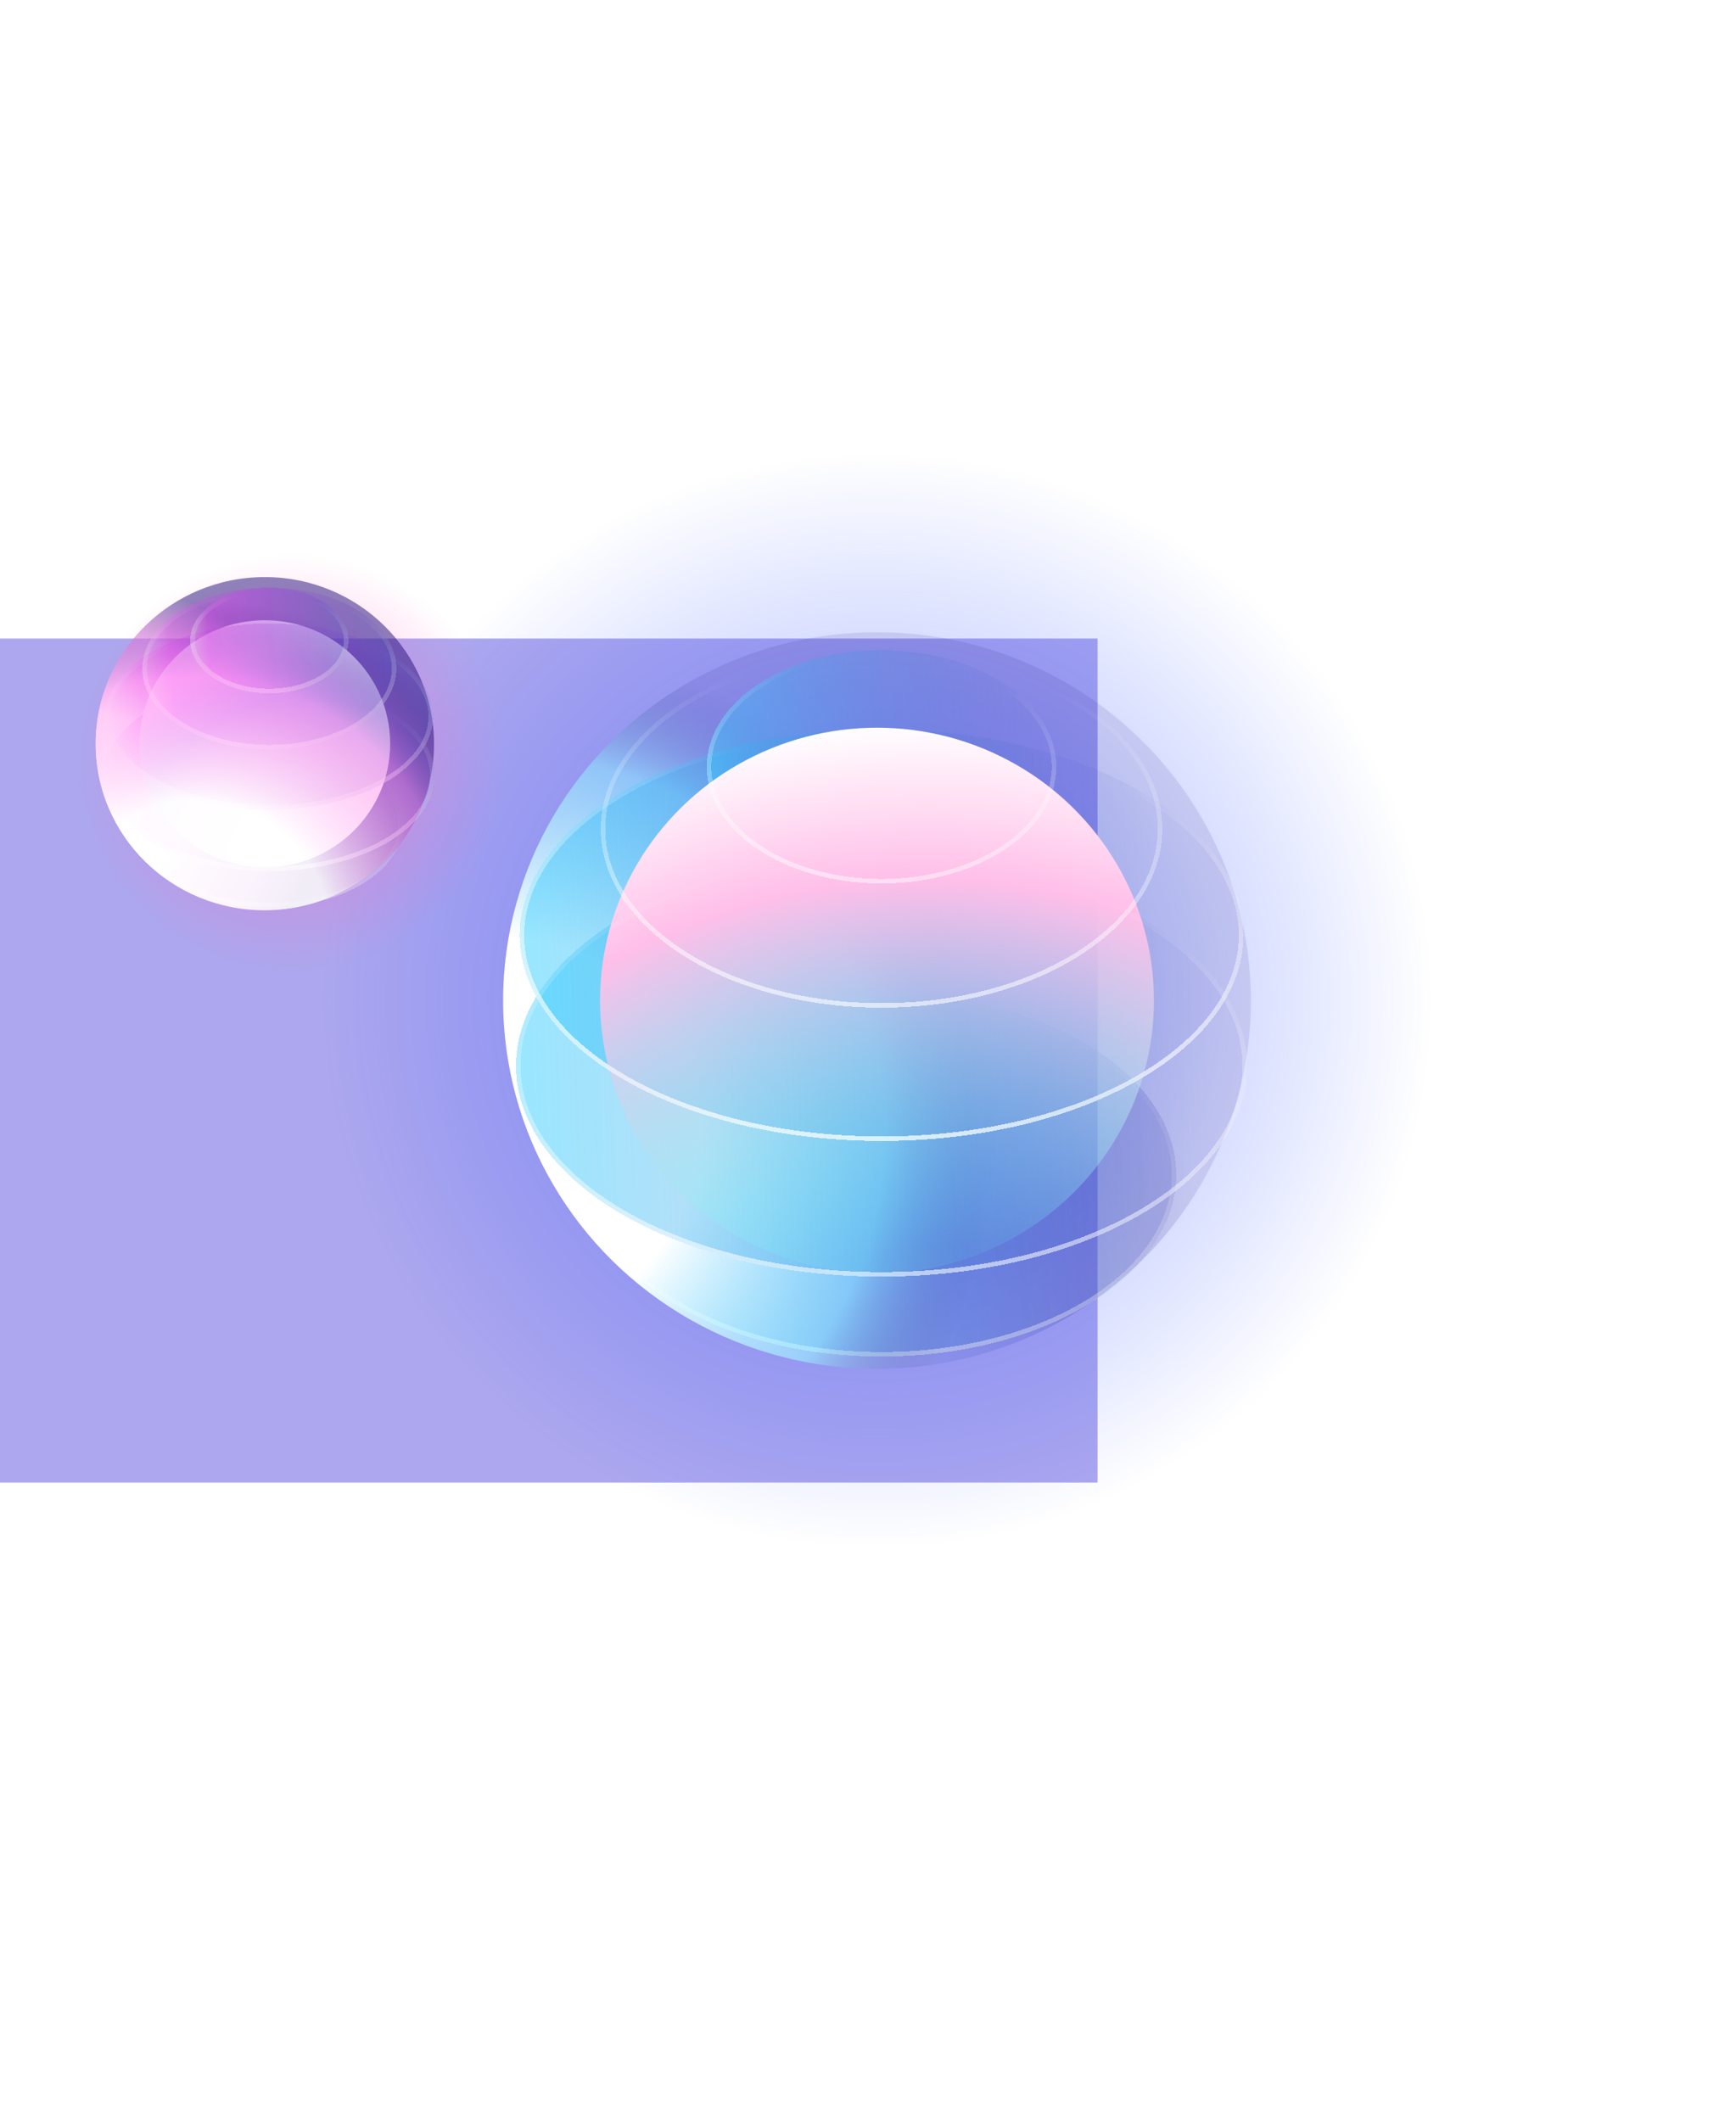 <svg width="397" height="485" viewBox="0 0 397 485" fill="none" xmlns="http://www.w3.org/2000/svg">
<g style="mix-blend-mode:luminosity">
<g filter="url(#filter0_f_13_709)">
<rect y="146" width="251" height="193" fill="#ACA7EE"/>
</g>
<ellipse cx="200.557" cy="228.773" rx="85.506" ry="84.217" fill="url(#paint0_radial_13_709)" fill-opacity="0.5"/>
<ellipse cx="200.558" cy="228.746" rx="126.655" ry="124.746" fill="url(#paint1_radial_13_709)" fill-opacity="0.6"/>
<g filter="url(#filter1_d_13_709)">
<ellipse cx="200.558" cy="267.552" rx="67.399" ry="41.587" fill="url(#paint2_linear_13_709)" fill-opacity="0.5" shape-rendering="crispEdges"/>
<path d="M267.439 267.552C267.439 278.79 260.055 289.045 247.944 296.518C235.841 303.985 219.089 308.621 200.558 308.621C182.026 308.621 165.274 303.985 153.171 296.518C141.06 289.045 133.677 278.79 133.677 267.552C133.677 256.314 141.06 246.059 153.171 238.586C165.274 231.118 182.026 226.482 200.558 226.482C219.089 226.482 235.841 231.118 247.944 238.586C260.055 246.059 267.439 256.314 267.439 267.552Z" stroke="url(#paint3_linear_13_709)" stroke-opacity="0.6" stroke-width="1.035" shape-rendering="crispEdges"/>
</g>
<ellipse cx="200.557" cy="228.774" rx="85.506" ry="84.217" fill="url(#paint4_radial_13_709)"/>
<g filter="url(#filter2_d_13_709)">
<ellipse cx="200.557" cy="242.699" rx="83.596" ry="48.168" fill="url(#paint5_linear_13_709)" fill-opacity="0.5" shape-rendering="crispEdges"/>
</g>
<g filter="url(#filter3_d_13_709)">
<ellipse cx="200.557" cy="212.794" rx="82.746" ry="47.054" fill="url(#paint6_linear_13_709)" fill-opacity="0.5" shape-rendering="crispEdges"/>
<path d="M282.786 212.794C282.786 225.52 273.71 237.144 258.812 245.616C243.929 254.079 223.334 259.331 200.557 259.331C177.781 259.331 157.186 254.079 142.303 245.616C127.405 237.144 118.329 225.52 118.329 212.794C118.329 200.067 127.405 188.443 142.303 179.971C157.186 171.508 177.781 166.257 200.557 166.257C223.334 166.257 243.929 171.508 258.812 179.971C273.71 188.443 282.786 200.067 282.786 212.794Z" stroke="url(#paint7_linear_13_709)" stroke-opacity="0.6" stroke-width="1.035" shape-rendering="crispEdges"/>
</g>
<g filter="url(#filter4_d_13_709)">
<ellipse cx="200.558" cy="174.297" rx="39.965" ry="26.679" fill="url(#paint8_linear_13_709)" fill-opacity="0.5" shape-rendering="crispEdges"/>
</g>
<ellipse cx="200.557" cy="228.773" rx="63.336" ry="62.381" fill="url(#paint9_radial_13_709)"/>
<g filter="url(#filter5_d_13_709)">
<path d="M264.247 188.495C264.247 199.545 257.211 209.622 245.68 216.963C234.156 224.3 218.204 228.855 200.556 228.855C182.909 228.855 166.956 224.3 155.432 216.963C143.901 209.622 136.865 199.545 136.865 188.495C136.865 177.446 143.901 167.368 155.432 160.027C166.956 152.691 182.909 148.136 200.556 148.136C218.204 148.136 234.156 152.691 245.68 160.027C257.211 167.368 264.247 177.446 264.247 188.495Z" stroke="url(#paint10_linear_13_709)" stroke-opacity="0.6" stroke-width="1.035" shape-rendering="crispEdges"/>
</g>
<g filter="url(#filter6_d_13_709)">
<path d="M282.786 212.794C282.786 225.52 273.71 237.144 258.812 245.616C243.929 254.079 223.334 259.331 200.557 259.331C177.781 259.331 157.186 254.079 142.303 245.616C127.405 237.144 118.329 225.52 118.329 212.794C118.329 200.067 127.405 188.443 142.303 179.971C157.186 171.508 177.781 166.257 200.557 166.257C223.334 166.257 243.929 171.508 258.812 179.971C273.71 188.443 282.786 200.067 282.786 212.794Z" stroke="url(#paint11_linear_13_709)" stroke-opacity="0.6" stroke-width="1.035" shape-rendering="crispEdges"/>
</g>
<g filter="url(#filter7_d_13_709)">
<path d="M283.636 242.699C283.636 255.736 274.46 267.638 259.41 276.31C244.374 284.974 223.567 290.349 200.557 290.349C177.547 290.349 156.74 284.974 141.704 276.31C126.654 267.638 117.478 255.736 117.478 242.699C117.478 229.661 126.654 217.759 141.704 209.087C156.74 200.423 177.547 195.048 200.557 195.048C223.567 195.048 244.374 200.423 259.41 209.087C274.46 217.759 283.636 229.661 283.636 242.699Z" stroke="url(#paint12_linear_13_709)" stroke-opacity="0.6" stroke-width="1.035" shape-rendering="crispEdges"/>
</g>
<g filter="url(#filter8_d_13_709)">
<path d="M240.005 174.297C240.005 181.438 235.67 187.966 228.53 192.732C221.394 197.496 211.506 200.459 200.558 200.459C189.61 200.459 179.722 197.496 172.586 192.732C165.446 187.966 161.111 181.438 161.111 174.297C161.111 167.157 165.446 160.629 172.586 155.863C179.722 151.099 189.61 148.136 200.558 148.136C211.506 148.136 221.394 151.099 228.53 155.863C235.67 160.629 240.005 167.157 240.005 174.297Z" stroke="url(#paint13_linear_13_709)" stroke-opacity="0.6" stroke-width="1.035" shape-rendering="crispEdges"/>
</g>
<ellipse cx="66.526" cy="174.327" rx="48.526" ry="47.794" fill="url(#paint14_radial_13_709)" fill-opacity="0.6"/>
<g filter="url(#filter9_d_13_709)">
<ellipse cx="60.559" cy="187.595" rx="30.492" ry="18.814" fill="url(#paint15_linear_13_709)" fill-opacity="0.5" shape-rendering="crispEdges"/>
<path d="M90.534 187.595C90.534 192.544 87.28 197.106 81.848 200.458C76.425 203.805 68.899 205.891 60.559 205.891C52.219 205.891 44.694 203.805 39.27 200.458C33.838 197.106 30.585 192.544 30.585 187.595C30.585 182.645 33.838 178.083 39.27 174.731C44.694 171.385 52.219 169.298 60.559 169.298C68.899 169.298 76.425 171.385 81.848 174.731C87.28 178.083 90.534 182.645 90.534 187.595Z" stroke="url(#paint16_linear_13_709)" stroke-opacity="0.6" stroke-width="1.035" shape-rendering="crispEdges"/>
</g>
<ellipse cx="60.56" cy="170.051" rx="38.684" ry="38.101" fill="url(#paint17_radial_13_709)"/>
<g filter="url(#filter10_d_13_709)">
<ellipse cx="60.56" cy="176.35" rx="37.82" ry="21.792" fill="url(#paint18_linear_13_709)" fill-opacity="0.5" shape-rendering="crispEdges"/>
<path d="M97.862 176.35C97.862 182.104 93.81 187.413 87.044 191.311C80.292 195.202 70.929 197.625 60.56 197.625C50.19 197.625 40.828 195.202 34.075 191.311C27.309 187.413 23.257 182.104 23.257 176.35C23.257 170.596 27.309 165.288 34.075 161.39C40.828 157.499 50.19 155.076 60.56 155.076C70.929 155.076 80.292 157.499 87.044 161.39C93.81 165.288 97.862 170.596 97.862 176.35Z" stroke="url(#paint19_linear_13_709)" stroke-opacity="0.6" stroke-width="1.035" shape-rendering="crispEdges"/>
</g>
<ellipse cx="60.56" cy="170.051" rx="28.654" ry="28.222" fill="url(#paint20_radial_13_709)"/>
<ellipse cx="60.56" cy="170.051" rx="28.654" ry="28.222" fill="url(#paint21_radial_13_709)"/>
<g filter="url(#filter11_d_13_709)">
<ellipse cx="60.561" cy="162.822" rx="37.435" ry="21.288" fill="url(#paint22_linear_13_709)" fill-opacity="0.5" shape-rendering="crispEdges"/>
<path d="M97.478 162.822C97.478 168.433 93.474 173.616 86.775 177.425C80.092 181.225 70.825 183.592 60.561 183.592C50.296 183.592 41.029 181.225 34.346 177.425C27.648 173.616 23.643 168.433 23.643 162.822C23.643 157.21 27.648 152.028 34.346 148.219C41.029 144.418 50.296 142.051 60.561 142.051C70.825 142.051 80.092 144.418 86.775 148.219C93.474 152.028 97.478 157.21 97.478 162.822Z" stroke="url(#paint23_linear_13_709)" stroke-opacity="0.6" stroke-width="1.035" shape-rendering="crispEdges"/>
</g>
<g filter="url(#filter12_d_13_709)">
<ellipse cx="60.559" cy="151.829" rx="29.049" ry="18.493" fill="url(#paint24_linear_13_709)" fill-opacity="0.5" shape-rendering="crispEdges"/>
<path d="M89.09 151.829C89.09 156.697 85.99 161.179 80.822 164.469C75.66 167.755 68.497 169.805 60.559 169.805C52.621 169.805 45.458 167.755 40.297 164.469C35.129 161.179 32.028 156.697 32.028 151.829C32.028 146.96 35.129 142.479 40.297 139.189C45.458 135.903 52.621 133.853 60.559 133.853C68.497 133.853 75.66 135.903 80.822 139.189C85.99 142.479 89.09 146.96 89.09 151.829Z" stroke="url(#paint25_linear_13_709)" stroke-opacity="0.6" stroke-width="1.035" shape-rendering="crispEdges"/>
</g>
<g filter="url(#filter13_d_13_709)">
<ellipse cx="60.56" cy="145.406" rx="18.081" ry="12.07" fill="url(#paint26_linear_13_709)" fill-opacity="0.5" shape-rendering="crispEdges"/>
<path d="M78.123 145.406C78.123 148.512 76.237 151.388 73.058 153.51C69.882 155.63 65.465 156.958 60.56 156.958C55.656 156.958 51.239 155.63 48.063 153.51C44.883 151.388 42.997 148.512 42.997 145.406C42.997 142.299 44.883 139.424 48.063 137.301C51.239 135.181 55.656 133.853 60.56 133.853C65.465 133.853 69.882 135.181 73.058 137.301C76.237 139.424 78.123 142.299 78.123 145.406Z" stroke="url(#paint27_linear_13_709)" stroke-opacity="0.6" stroke-width="1.035" shape-rendering="crispEdges"/>
</g>
<ellipse cx="60.56" cy="170.051" rx="38.684" ry="38.101" fill="url(#paint28_radial_13_709)" fill-opacity="0.9"/>
</g>
<defs>
<filter id="filter0_f_13_709" x="-146" y="0" width="543" height="485" filterUnits="userSpaceOnUse" color-interpolation-filters="sRGB">
<feFlood flood-opacity="0" result="BackgroundImageFix"/>
<feBlend mode="normal" in="SourceGraphic" in2="BackgroundImageFix" result="shape"/>
<feGaussianBlur stdDeviation="73" result="effect1_foregroundBlur_13_709"/>
</filter>
<filter id="filter1_d_13_709" x="126.43" y="219.236" width="150.324" height="98.701" filterUnits="userSpaceOnUse" color-interpolation-filters="sRGB">
<feFlood flood-opacity="0" result="BackgroundImageFix"/>
<feColorMatrix in="SourceAlpha" type="matrix" values="0 0 0 0 0 0 0 0 0 0 0 0 0 0 0 0 0 0 127 0" result="hardAlpha"/>
<feOffset dx="1.035" dy="1.035"/>
<feGaussianBlur stdDeviation="3.882"/>
<feComposite in2="hardAlpha" operator="out"/>
<feColorMatrix type="matrix" values="0 0 0 0 0.44 0 0 0 0 0.201 0 0 0 0 0.679 0 0 0 0.2 0"/>
<feBlend mode="normal" in2="BackgroundImageFix" result="effect1_dropShadow_13_709"/>
<feBlend mode="normal" in="SourceGraphic" in2="effect1_dropShadow_13_709" result="shape"/>
</filter>
<filter id="filter2_d_13_709" x="110.232" y="187.802" width="182.72" height="111.864" filterUnits="userSpaceOnUse" color-interpolation-filters="sRGB">
<feFlood flood-opacity="0" result="BackgroundImageFix"/>
<feColorMatrix in="SourceAlpha" type="matrix" values="0 0 0 0 0 0 0 0 0 0 0 0 0 0 0 0 0 0 127 0" result="hardAlpha"/>
<feOffset dx="1.035" dy="1.035"/>
<feGaussianBlur stdDeviation="3.882"/>
<feComposite in2="hardAlpha" operator="out"/>
<feColorMatrix type="matrix" values="0 0 0 0 0.44 0 0 0 0 0.201 0 0 0 0 0.679 0 0 0 0.2 0"/>
<feBlend mode="normal" in2="BackgroundImageFix" result="effect1_dropShadow_13_709"/>
<feBlend mode="normal" in="SourceGraphic" in2="effect1_dropShadow_13_709" result="shape"/>
</filter>
<filter id="filter3_d_13_709" x="111.083" y="159.011" width="181.019" height="109.636" filterUnits="userSpaceOnUse" color-interpolation-filters="sRGB">
<feFlood flood-opacity="0" result="BackgroundImageFix"/>
<feColorMatrix in="SourceAlpha" type="matrix" values="0 0 0 0 0 0 0 0 0 0 0 0 0 0 0 0 0 0 127 0" result="hardAlpha"/>
<feOffset dx="1.035" dy="1.035"/>
<feGaussianBlur stdDeviation="3.882"/>
<feComposite in2="hardAlpha" operator="out"/>
<feColorMatrix type="matrix" values="0 0 0 0 0.44 0 0 0 0 0.201 0 0 0 0 0.679 0 0 0 0.2 0"/>
<feBlend mode="normal" in2="BackgroundImageFix" result="effect1_dropShadow_13_709"/>
<feBlend mode="normal" in="SourceGraphic" in2="effect1_dropShadow_13_709" result="shape"/>
</filter>
<filter id="filter4_d_13_709" x="153.865" y="140.89" width="95.457" height="68.886" filterUnits="userSpaceOnUse" color-interpolation-filters="sRGB">
<feFlood flood-opacity="0" result="BackgroundImageFix"/>
<feColorMatrix in="SourceAlpha" type="matrix" values="0 0 0 0 0 0 0 0 0 0 0 0 0 0 0 0 0 0 127 0" result="hardAlpha"/>
<feOffset dx="1.035" dy="1.035"/>
<feGaussianBlur stdDeviation="3.882"/>
<feComposite in2="hardAlpha" operator="out"/>
<feColorMatrix type="matrix" values="0 0 0 0 0.44 0 0 0 0 0.201 0 0 0 0 0.679 0 0 0 0.2 0"/>
<feBlend mode="normal" in2="BackgroundImageFix" result="effect1_dropShadow_13_709"/>
<feBlend mode="normal" in="SourceGraphic" in2="effect1_dropShadow_13_709" result="shape"/>
</filter>
<filter id="filter5_d_13_709" x="129.619" y="140.89" width="143.944" height="97.281" filterUnits="userSpaceOnUse" color-interpolation-filters="sRGB">
<feFlood flood-opacity="0" result="BackgroundImageFix"/>
<feColorMatrix in="SourceAlpha" type="matrix" values="0 0 0 0 0 0 0 0 0 0 0 0 0 0 0 0 0 0 127 0" result="hardAlpha"/>
<feOffset dx="1.035" dy="1.035"/>
<feGaussianBlur stdDeviation="3.882"/>
<feComposite in2="hardAlpha" operator="out"/>
<feColorMatrix type="matrix" values="0 0 0 0 0.44 0 0 0 0 0.201 0 0 0 0 0.679 0 0 0 0.2 0"/>
<feBlend mode="normal" in2="BackgroundImageFix" result="effect1_dropShadow_13_709"/>
<feBlend mode="normal" in="SourceGraphic" in2="effect1_dropShadow_13_709" result="shape"/>
</filter>
<filter id="filter6_d_13_709" x="111.083" y="159.011" width="181.019" height="109.636" filterUnits="userSpaceOnUse" color-interpolation-filters="sRGB">
<feFlood flood-opacity="0" result="BackgroundImageFix"/>
<feColorMatrix in="SourceAlpha" type="matrix" values="0 0 0 0 0 0 0 0 0 0 0 0 0 0 0 0 0 0 127 0" result="hardAlpha"/>
<feOffset dx="1.035" dy="1.035"/>
<feGaussianBlur stdDeviation="3.882"/>
<feComposite in2="hardAlpha" operator="out"/>
<feColorMatrix type="matrix" values="0 0 0 0 0.44 0 0 0 0 0.201 0 0 0 0 0.679 0 0 0 0.2 0"/>
<feBlend mode="normal" in2="BackgroundImageFix" result="effect1_dropShadow_13_709"/>
<feBlend mode="normal" in="SourceGraphic" in2="effect1_dropShadow_13_709" result="shape"/>
</filter>
<filter id="filter7_d_13_709" x="110.232" y="187.802" width="182.72" height="111.864" filterUnits="userSpaceOnUse" color-interpolation-filters="sRGB">
<feFlood flood-opacity="0" result="BackgroundImageFix"/>
<feColorMatrix in="SourceAlpha" type="matrix" values="0 0 0 0 0 0 0 0 0 0 0 0 0 0 0 0 0 0 127 0" result="hardAlpha"/>
<feOffset dx="1.035" dy="1.035"/>
<feGaussianBlur stdDeviation="3.882"/>
<feComposite in2="hardAlpha" operator="out"/>
<feColorMatrix type="matrix" values="0 0 0 0 0.44 0 0 0 0 0.201 0 0 0 0 0.679 0 0 0 0.2 0"/>
<feBlend mode="normal" in2="BackgroundImageFix" result="effect1_dropShadow_13_709"/>
<feBlend mode="normal" in="SourceGraphic" in2="effect1_dropShadow_13_709" result="shape"/>
</filter>
<filter id="filter8_d_13_709" x="153.865" y="140.89" width="95.457" height="68.886" filterUnits="userSpaceOnUse" color-interpolation-filters="sRGB">
<feFlood flood-opacity="0" result="BackgroundImageFix"/>
<feColorMatrix in="SourceAlpha" type="matrix" values="0 0 0 0 0 0 0 0 0 0 0 0 0 0 0 0 0 0 127 0" result="hardAlpha"/>
<feOffset dx="1.035" dy="1.035"/>
<feGaussianBlur stdDeviation="3.882"/>
<feComposite in2="hardAlpha" operator="out"/>
<feColorMatrix type="matrix" values="0 0 0 0 0.44 0 0 0 0 0.201 0 0 0 0 0.679 0 0 0 0.2 0"/>
<feBlend mode="normal" in2="BackgroundImageFix" result="effect1_dropShadow_13_709"/>
<feBlend mode="normal" in="SourceGraphic" in2="effect1_dropShadow_13_709" result="shape"/>
</filter>
<filter id="filter9_d_13_709" x="23.339" y="162.052" width="76.511" height="53.156" filterUnits="userSpaceOnUse" color-interpolation-filters="sRGB">
<feFlood flood-opacity="0" result="BackgroundImageFix"/>
<feColorMatrix in="SourceAlpha" type="matrix" values="0 0 0 0 0 0 0 0 0 0 0 0 0 0 0 0 0 0 127 0" result="hardAlpha"/>
<feOffset dx="1.035" dy="1.035"/>
<feGaussianBlur stdDeviation="3.882"/>
<feComposite in2="hardAlpha" operator="out"/>
<feColorMatrix type="matrix" values="0 0 0 0 0.44 0 0 0 0 0.201 0 0 0 0 0.679 0 0 0 0.2 0"/>
<feBlend mode="normal" in2="BackgroundImageFix" result="effect1_dropShadow_13_709"/>
<feBlend mode="normal" in="SourceGraphic" in2="effect1_dropShadow_13_709" result="shape"/>
</filter>
<filter id="filter10_d_13_709" x="16.011" y="147.83" width="91.167" height="59.111" filterUnits="userSpaceOnUse" color-interpolation-filters="sRGB">
<feFlood flood-opacity="0" result="BackgroundImageFix"/>
<feColorMatrix in="SourceAlpha" type="matrix" values="0 0 0 0 0 0 0 0 0 0 0 0 0 0 0 0 0 0 127 0" result="hardAlpha"/>
<feOffset dx="1.035" dy="1.035"/>
<feGaussianBlur stdDeviation="3.882"/>
<feComposite in2="hardAlpha" operator="out"/>
<feColorMatrix type="matrix" values="0 0 0 0 0.44 0 0 0 0 0.201 0 0 0 0 0.679 0 0 0 0.2 0"/>
<feBlend mode="normal" in2="BackgroundImageFix" result="effect1_dropShadow_13_709"/>
<feBlend mode="normal" in="SourceGraphic" in2="effect1_dropShadow_13_709" result="shape"/>
</filter>
<filter id="filter11_d_13_709" x="16.397" y="134.805" width="90.398" height="58.103" filterUnits="userSpaceOnUse" color-interpolation-filters="sRGB">
<feFlood flood-opacity="0" result="BackgroundImageFix"/>
<feColorMatrix in="SourceAlpha" type="matrix" values="0 0 0 0 0 0 0 0 0 0 0 0 0 0 0 0 0 0 127 0" result="hardAlpha"/>
<feOffset dx="1.035" dy="1.035"/>
<feGaussianBlur stdDeviation="3.882"/>
<feComposite in2="hardAlpha" operator="out"/>
<feColorMatrix type="matrix" values="0 0 0 0 0.44 0 0 0 0 0.201 0 0 0 0 0.679 0 0 0 0.2 0"/>
<feBlend mode="normal" in2="BackgroundImageFix" result="effect1_dropShadow_13_709"/>
<feBlend mode="normal" in="SourceGraphic" in2="effect1_dropShadow_13_709" result="shape"/>
</filter>
<filter id="filter12_d_13_709" x="24.782" y="126.607" width="73.624" height="52.514" filterUnits="userSpaceOnUse" color-interpolation-filters="sRGB">
<feFlood flood-opacity="0" result="BackgroundImageFix"/>
<feColorMatrix in="SourceAlpha" type="matrix" values="0 0 0 0 0 0 0 0 0 0 0 0 0 0 0 0 0 0 127 0" result="hardAlpha"/>
<feOffset dx="1.035" dy="1.035"/>
<feGaussianBlur stdDeviation="3.882"/>
<feComposite in2="hardAlpha" operator="out"/>
<feColorMatrix type="matrix" values="0 0 0 0 0.44 0 0 0 0 0.201 0 0 0 0 0.679 0 0 0 0.2 0"/>
<feBlend mode="normal" in2="BackgroundImageFix" result="effect1_dropShadow_13_709"/>
<feBlend mode="normal" in="SourceGraphic" in2="effect1_dropShadow_13_709" result="shape"/>
</filter>
<filter id="filter13_d_13_709" x="35.751" y="126.607" width="51.688" height="39.667" filterUnits="userSpaceOnUse" color-interpolation-filters="sRGB">
<feFlood flood-opacity="0" result="BackgroundImageFix"/>
<feColorMatrix in="SourceAlpha" type="matrix" values="0 0 0 0 0 0 0 0 0 0 0 0 0 0 0 0 0 0 127 0" result="hardAlpha"/>
<feOffset dx="1.035" dy="1.035"/>
<feGaussianBlur stdDeviation="3.882"/>
<feComposite in2="hardAlpha" operator="out"/>
<feColorMatrix type="matrix" values="0 0 0 0 0.44 0 0 0 0 0.201 0 0 0 0 0.679 0 0 0 0.2 0"/>
<feBlend mode="normal" in2="BackgroundImageFix" result="effect1_dropShadow_13_709"/>
<feBlend mode="normal" in="SourceGraphic" in2="effect1_dropShadow_13_709" result="shape"/>
</filter>
<radialGradient id="paint0_radial_13_709" cx="0" cy="0" r="1" gradientUnits="userSpaceOnUse" gradientTransform="translate(166.216 323.629) rotate(-63.732) scale(189.608 191.382)">
<stop offset="0.107" stop-color="white" stop-opacity="0.5"/>
<stop offset="0.328" stop-color="#8FB5FF" stop-opacity="0.5"/>
<stop offset="0.629" stop-color="#220C7A" stop-opacity="0"/>
</radialGradient>
<radialGradient id="paint1_radial_13_709" cx="0" cy="0" r="1" gradientUnits="userSpaceOnUse" gradientTransform="translate(200.558 228.746) rotate(90) scale(124.746 126.655)">
<stop stop-color="#3E5DFF"/>
<stop offset="1" stop-color="#3E5DFF" stop-opacity="0"/>
</radialGradient>
<linearGradient id="paint2_linear_13_709" x1="267.956" y1="258.55" x2="133.223" y2="268.424" gradientUnits="userSpaceOnUse">
<stop stop-color="#4E53BE" stop-opacity="0.5"/>
<stop offset="0.885" stop-color="#33CEFF" stop-opacity="0.7"/>
<stop offset="1" stop-color="white" stop-opacity="0.5"/>
</linearGradient>
<linearGradient id="paint3_linear_13_709" x1="212.338" y1="327.196" x2="220.49" y2="235.154" gradientUnits="userSpaceOnUse">
<stop stop-color="white"/>
<stop offset="1" stop-color="white" stop-opacity="0"/>
</linearGradient>
<radialGradient id="paint4_radial_13_709" cx="0" cy="0" r="1" gradientUnits="userSpaceOnUse" gradientTransform="translate(115.051 259.41) rotate(-19.39) scale(181.294 179.168)">
<stop offset="0.249" stop-color="white"/>
<stop offset="0.483" stop-color="#8FF2FF" stop-opacity="0.5"/>
<stop offset="0.627" stop-color="#220C7A" stop-opacity="0.1"/>
</radialGradient>
<linearGradient id="paint5_linear_13_709" x1="275.559" y1="239.913" x2="117.036" y2="245.023" gradientUnits="userSpaceOnUse">
<stop stop-color="#4E53BE" stop-opacity="0.1"/>
<stop offset="1" stop-color="#33CEFF"/>
</linearGradient>
<linearGradient id="paint6_linear_13_709" x1="263.299" y1="208.608" x2="117.923" y2="215.248" gradientUnits="userSpaceOnUse">
<stop stop-color="#4E53BE" stop-opacity="0.1"/>
<stop offset="0.997" stop-color="#33CEFF"/>
</linearGradient>
<linearGradient id="paint7_linear_13_709" x1="215.02" y1="280.279" x2="223.531" y2="176.014" gradientUnits="userSpaceOnUse">
<stop stop-color="white"/>
<stop offset="1" stop-color="white" stop-opacity="0"/>
</linearGradient>
<linearGradient id="paint8_linear_13_709" x1="240.523" y1="168.523" x2="160.569" y2="173.938" gradientUnits="userSpaceOnUse">
<stop stop-color="#4E53BE" stop-opacity="0.1"/>
<stop offset="1" stop-color="#33CEFF" stop-opacity="0.9"/>
</linearGradient>
<radialGradient id="paint9_radial_13_709" cx="0" cy="0" r="1" gradientUnits="userSpaceOnUse" gradientTransform="translate(212.898 346.35) rotate(-83.094) scale(181.272 183.967)">
<stop offset="0.339" stop-color="#68FFF6" stop-opacity="0.1"/>
<stop offset="0.802" stop-color="#FFBFE9"/>
<stop offset="1" stop-color="white"/>
</radialGradient>
<linearGradient id="paint10_linear_13_709" x1="207.836" y1="229.372" x2="211.999" y2="155.238" gradientUnits="userSpaceOnUse">
<stop stop-color="white"/>
<stop offset="1" stop-color="white" stop-opacity="0"/>
</linearGradient>
<linearGradient id="paint11_linear_13_709" x1="204.669" y1="261.083" x2="214.177" y2="173.211" gradientUnits="userSpaceOnUse">
<stop stop-color="white"/>
<stop offset="1" stop-color="white" stop-opacity="0"/>
</linearGradient>
<linearGradient id="paint12_linear_13_709" x1="206.649" y1="292.476" x2="208.251" y2="200.039" gradientUnits="userSpaceOnUse">
<stop stop-color="white"/>
<stop offset="1" stop-color="white" stop-opacity="0"/>
</linearGradient>
<linearGradient id="paint13_linear_13_709" x1="207.543" y1="212.561" x2="213.194" y2="153.591" gradientUnits="userSpaceOnUse">
<stop stop-color="white"/>
<stop offset="1" stop-color="white" stop-opacity="0"/>
</linearGradient>
<radialGradient id="paint14_radial_13_709" cx="0" cy="0" r="1" gradientUnits="userSpaceOnUse" gradientTransform="translate(66.526 174.327) rotate(90) scale(47.794 48.526)">
<stop stop-color="#FF65C1"/>
<stop offset="1" stop-color="#FF65C1" stop-opacity="0"/>
</radialGradient>
<linearGradient id="paint15_linear_13_709" x1="91.051" y1="183.522" x2="30.096" y2="187.989" gradientUnits="userSpaceOnUse">
<stop stop-color="#4E53BE" stop-opacity="0.5"/>
<stop offset="0.885" stop-color="#FB33FF" stop-opacity="0.5"/>
<stop offset="1" stop-color="white" stop-opacity="0.5"/>
</linearGradient>
<linearGradient id="paint16_linear_13_709" x1="65.889" y1="214.578" x2="69.577" y2="172.937" gradientUnits="userSpaceOnUse">
<stop stop-color="white"/>
<stop offset="1" stop-color="white" stop-opacity="0"/>
</linearGradient>
<radialGradient id="paint17_radial_13_709" cx="0" cy="0" r="1" gradientUnits="userSpaceOnUse" gradientTransform="translate(21.876 183.911) rotate(-19.39) scale(82.019 81.058)">
<stop offset="0.249" stop-color="white"/>
<stop offset="0.483" stop-color="#FF8FED" stop-opacity="0.5"/>
<stop offset="0.627" stop-color="#220C7A" stop-opacity="0.5"/>
</radialGradient>
<linearGradient id="paint18_linear_13_709" x1="98.379" y1="171.634" x2="22.835" y2="177.562" gradientUnits="userSpaceOnUse">
<stop stop-color="#4E53BE" stop-opacity="0.5"/>
<stop offset="0.885" stop-color="#FB33FF" stop-opacity="0.5"/>
<stop offset="1" stop-color="white" stop-opacity="0.5"/>
</linearGradient>
<linearGradient id="paint19_linear_13_709" x1="67.17" y1="207.604" x2="71.163" y2="159.326" gradientUnits="userSpaceOnUse">
<stop stop-color="white"/>
<stop offset="1" stop-color="white" stop-opacity="0"/>
</linearGradient>
<radialGradient id="paint20_radial_13_709" cx="0" cy="0" r="1" gradientUnits="userSpaceOnUse" gradientTransform="translate(69.769 198.273) rotate(-108.003) scale(56.771 57.475)">
<stop offset="0.224" stop-color="white"/>
<stop offset="0.466" stop-color="#FFCEF1"/>
<stop offset="0.682" stop-color="#B6B9FF"/>
<stop offset="0.882" stop-color="white"/>
</radialGradient>
<radialGradient id="paint21_radial_13_709" cx="0" cy="0" r="1" gradientUnits="userSpaceOnUse" gradientTransform="translate(74.718 198.273) rotate(-100.532) scale(77.453 78.559)">
<stop stop-color="white"/>
<stop offset="1" stop-color="white" stop-opacity="0"/>
</radialGradient>
<linearGradient id="paint22_linear_13_709" x1="97.996" y1="158.214" x2="23.232" y2="164.159" gradientUnits="userSpaceOnUse">
<stop stop-color="#4E53BE" stop-opacity="0.5"/>
<stop offset="0.885" stop-color="#FB33FF" stop-opacity="0.5"/>
<stop offset="1" stop-color="white" stop-opacity="0.5"/>
</linearGradient>
<linearGradient id="paint23_linear_13_709" x1="67.104" y1="193.353" x2="70.954" y2="146.182" gradientUnits="userSpaceOnUse">
<stop stop-color="white"/>
<stop offset="1" stop-color="white" stop-opacity="0"/>
</linearGradient>
<linearGradient id="paint24_linear_13_709" x1="89.608" y1="147.826" x2="31.519" y2="151.952" gradientUnits="userSpaceOnUse">
<stop stop-color="#4E53BE" stop-opacity="0.5"/>
<stop offset="0.885" stop-color="#FB33FF" stop-opacity="0.5"/>
<stop offset="1" stop-color="white" stop-opacity="0.5"/>
</linearGradient>
<linearGradient id="paint25_linear_13_709" x1="65.636" y1="178.352" x2="69.375" y2="137.442" gradientUnits="userSpaceOnUse">
<stop stop-color="white"/>
<stop offset="1" stop-color="white" stop-opacity="0"/>
</linearGradient>
<linearGradient id="paint26_linear_13_709" x1="78.641" y1="142.793" x2="42.469" y2="145.243" gradientUnits="userSpaceOnUse">
<stop stop-color="#4E53BE" stop-opacity="0.5"/>
<stop offset="0.885" stop-color="#FB33FF" stop-opacity="0.5"/>
<stop offset="1" stop-color="white" stop-opacity="0.5"/>
</linearGradient>
<linearGradient id="paint27_linear_13_709" x1="63.721" y1="162.716" x2="66.277" y2="136.038" gradientUnits="userSpaceOnUse">
<stop stop-color="white"/>
<stop offset="1" stop-color="white" stop-opacity="0"/>
</linearGradient>
<radialGradient id="paint28_radial_13_709" cx="0" cy="0" r="1" gradientUnits="userSpaceOnUse" gradientTransform="translate(45.023 212.964) rotate(-64.803) scale(120.471 121.651)">
<stop offset="0.249" stop-color="white"/>
<stop offset="0.483" stop-color="#FF8FED" stop-opacity="0.5"/>
<stop offset="0.627" stop-color="#220C7A" stop-opacity="0"/>
</radialGradient>
</defs>
</svg>
